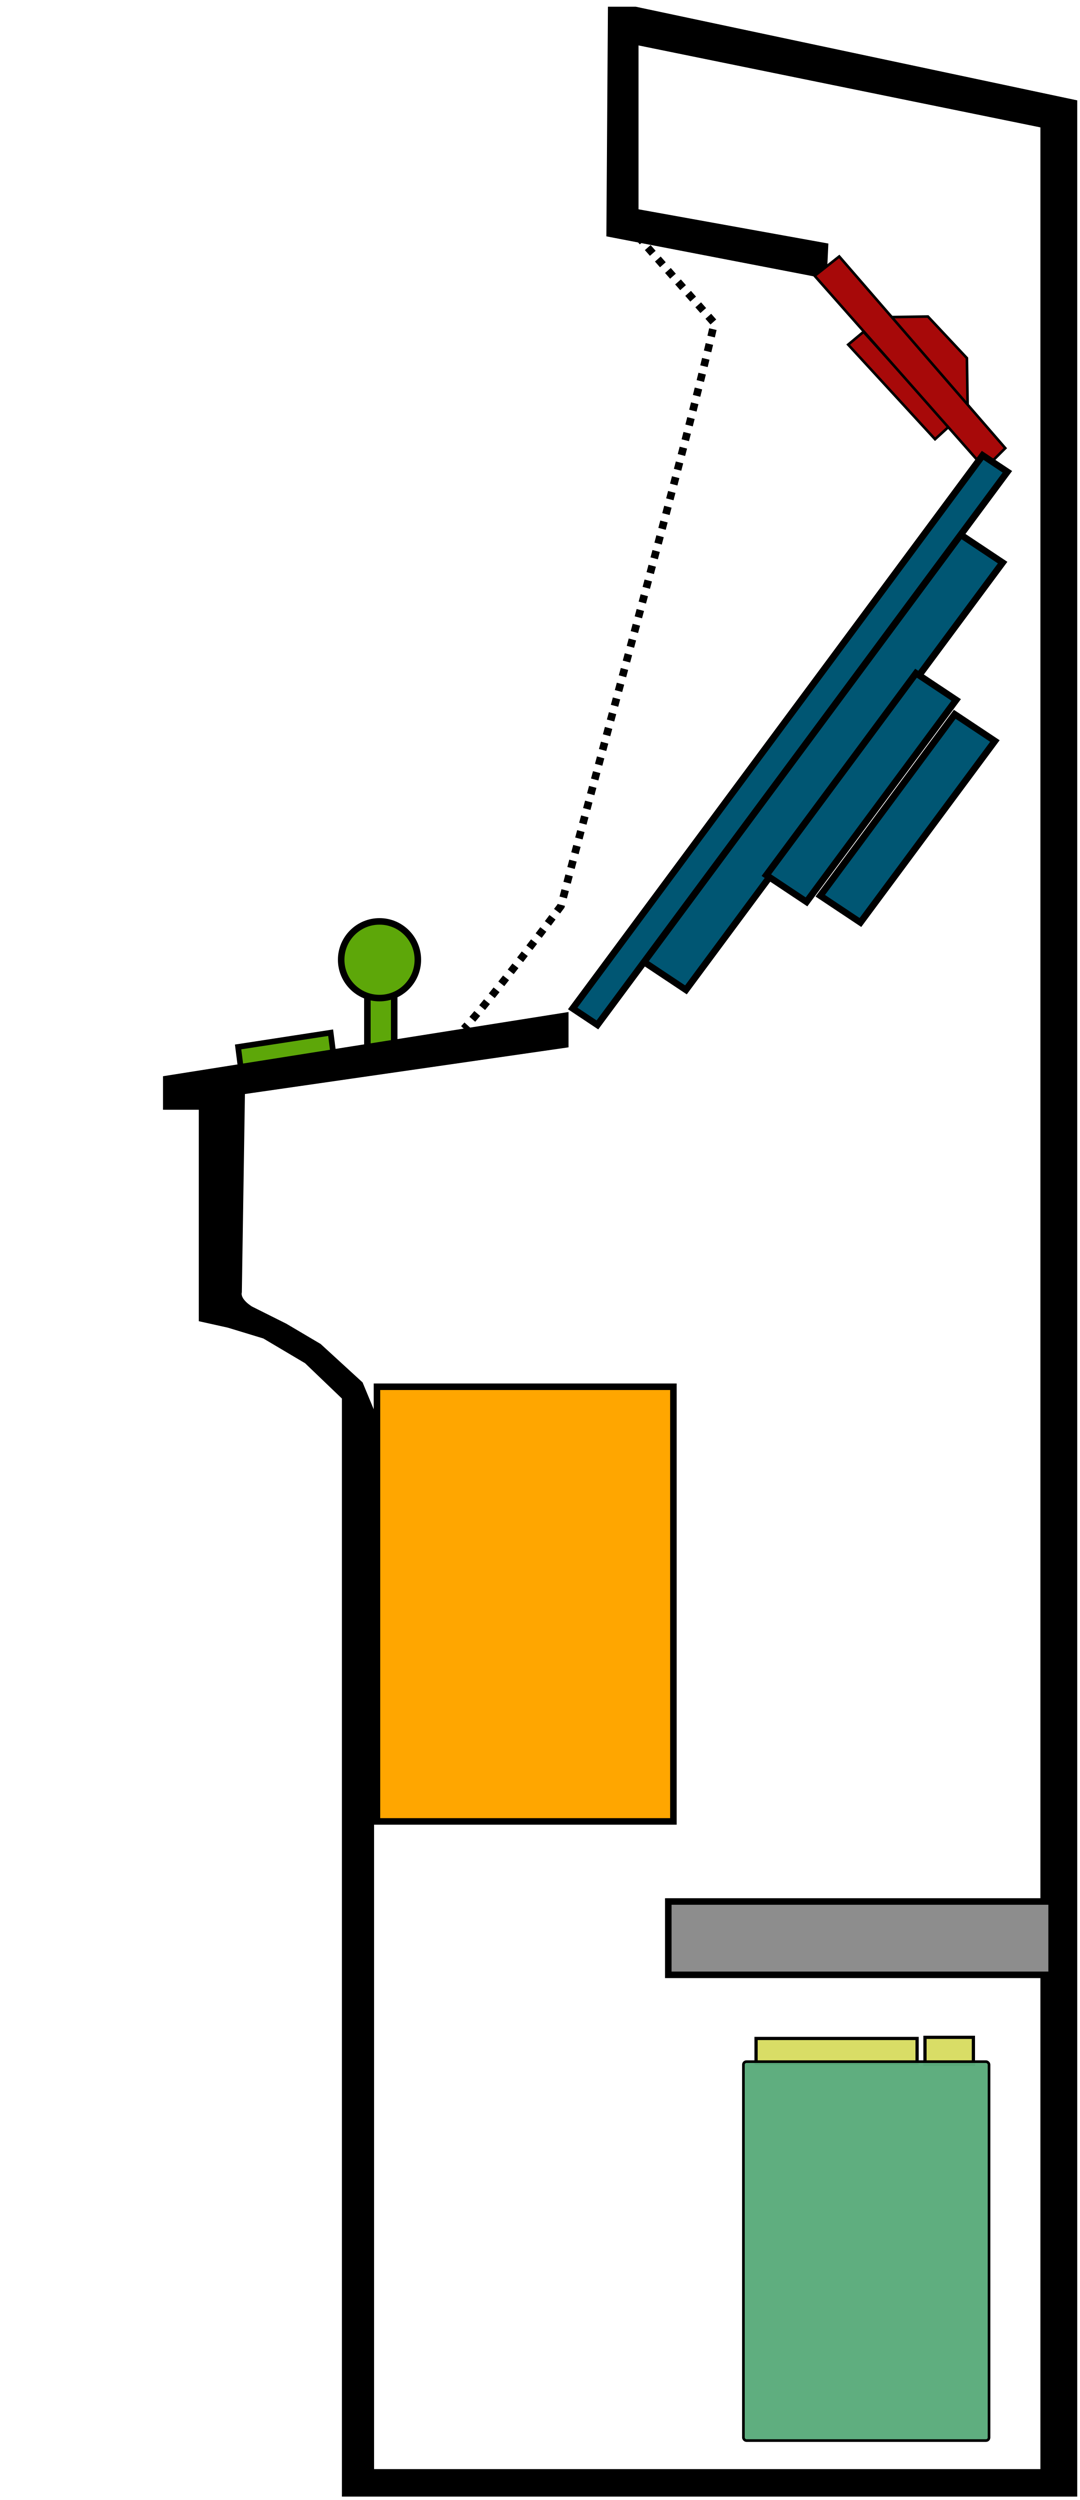 <?xml version="1.0" encoding="UTF-8" standalone="no"?>
<!-- Created with Inkscape (http://www.inkscape.org/) -->

<svg
   width="128.808mm"
   height="297.99mm"
   viewBox="0 0 128.808 297.99"
   version="1.1"
   id="svg5"
   xml:space="preserve"
   inkscape:version="1.1.1 (3bf5ae0d25, 2021-09-20)"
   sodipodi:docname="cabinet.svg"
   xmlns:inkscape="http://www.inkscape.org/namespaces/inkscape"
   xmlns:sodipodi="http://sodipodi.sourceforge.net/DTD/sodipodi-0.dtd"
   xmlns="http://www.w3.org/2000/svg"
   xmlns:svg="http://www.w3.org/2000/svg"><sodipodi:namedview
     id="namedview7"
     pagecolor="#ffffff"
     bordercolor="#666666"
     borderopacity="1.0"
     inkscape:showpageshadow="2"
     inkscape:pageopacity="0.0"
     inkscape:pagecheckerboard="0"
     inkscape:deskcolor="#d1d1d1"
     inkscape:document-units="mm"
     showgrid="false"
     inkscape:zoom="0.35950546"
     inkscape:cx="929.05403"
     inkscape:cy="1062.5708"
     inkscape:window-width="1920"
     inkscape:window-height="1010"
     inkscape:window-x="-6"
     inkscape:window-y="-6"
     inkscape:window-maximized="1"
     inkscape:current-layer="layer1"
     inkscape:pageshadow="2"
     inkscape:snap-global="false" /><defs
     id="defs2" /><g
     inkscape:label="Layer 1"
     inkscape:groupmode="layer"
     id="layer1"
     transform="translate(-0.368,-0.127)"><rect
       style="fill:#5da709;fill-opacity:1;stroke:#000000;stroke-width:0.779;stroke-miterlimit:4;stroke-dasharray:none;stroke-opacity:1"
       id="rect3700"
       width="3.2"
       height="10.973"
       x="44.184"
       y="115.523" /><rect
       style="fill:#5da709;fill-opacity:1;stroke:#000000;stroke-width:0.678;stroke-miterlimit:4;stroke-dasharray:none;stroke-opacity:1"
       id="rect3804"
       width="11.172"
       height="3.322"
       x="12.677"
       y="127.876"
       transform="matrix(0.988,-0.152,0.127,0.992,0,0)"
       inkscape:transform-center-x="18.60897"
       inkscape:transform-center-y="-22.547953" /><path
       style="fill:#000000;fill-opacity:1;stroke:#000000;stroke-width:0.31px;stroke-linecap:butt;stroke-linejoin:miter;stroke-opacity:1"
       d="M 98.819,33.183 72.843,28.173 73.029,1.084 h 3.154 L 128.691,12.217 V 297.577 H 41.301 V 166.772 l -4.453,-4.267 -5.01,-2.969 -4.267,-1.299 -3.34,-0.742 V 132.261 h -4.267 v -3.711 l 48.055,-7.607 v 3.896 l -38.592,5.566 -0.371,23.749 c -0.234,0.961 1.299,1.855 1.299,1.855 l 4.082,2.041 4.082,2.412 4.963,4.546 1.345,3.247 V 294.609 H 124.609 V 15.186 L 76.368,5.352 V 25.205 l 22.636,4.082 z"
       id="path936"
       sodipodi:nodetypes="ccccccccccccccccccccccccccccccc" /><path
       style="fill:none;stroke:#000000;stroke-width:0.91;stroke-linecap:butt;stroke-linejoin:miter;stroke-opacity:1;stroke-miterlimit:4;stroke-dasharray:0.91,0.91;stroke-dashoffset:0"
       d="m 76.416,28.276 9.144,10.363 c -3.658,15.849 -12.192,46.329 -18.288,69.493 -9.144,12.192 -11.582,14.63 -11.582,14.63"
       id="path1677"
       sodipodi:nodetypes="cccc" /><g
       id="g3554"
       style="fill:#a70909;fill-opacity:1"
       transform="matrix(1.171,0,0,1.171,-5.701,-24.298)"><path
         style="fill:#a70909;fill-opacity:1;stroke:#000000;stroke-width:0.265px;stroke-linecap:butt;stroke-linejoin:miter;stroke-opacity:1"
         d="m 93.131,54.639 -1.561,1.301 8.847,9.628 1.431,-1.301 z"
         id="path2026" /><path
         style="fill:#a70909;fill-opacity:1;stroke:#000000;stroke-width:0.265px;stroke-linecap:butt;stroke-linejoin:miter;stroke-opacity:1"
         d="m 95.92,53.138 3.772,-0.059 3.97,4.232 0.075,4.813 z"
         id="path2028" /><path
         style="fill:#a70909;fill-opacity:1;stroke:#000000;stroke-width:0.265px;stroke-linecap:butt;stroke-linejoin:miter;stroke-opacity:1"
         d="M 90.659,46.964 107.572,66.479 105.49,68.56 88.157,48.939 Z"
         id="path2024"
         sodipodi:nodetypes="ccccc" /></g><g
       id="g3109"
       transform="matrix(1.001,0.666,-0.703,0.948,-53.396,-75.148)"
       style="fill:#005673;fill-opacity:1"><rect
         style="fill:#005673;fill-opacity:1;stroke:#000000;stroke-width:0.665;stroke-miterlimit:4;stroke-dasharray:none;stroke-opacity:1"
         id="rect2681"
         width="5.52"
         height="53.725"
         x="181.048"
         y="19.078" /><rect
         style="fill:#005673;fill-opacity:1;stroke:#000000;stroke-width:0.665;stroke-miterlimit:4;stroke-dasharray:none;stroke-opacity:1"
         id="rect2577"
         width="2.944"
         height="69.549"
         x="178.633"
         y="11.166" /><rect
         style="fill:#005673;fill-opacity:1;stroke:#000000;stroke-width:0.665;stroke-miterlimit:4;stroke-dasharray:none;stroke-opacity:1"
         id="rect2887"
         width="4.784"
         height="25.391"
         x="186.199"
         y="33.245" /><rect
         style="fill:#005673;fill-opacity:1;stroke:#000000;stroke-width:0.665;stroke-miterlimit:4;stroke-dasharray:none;stroke-opacity:1"
         id="rect2889"
         width="4.784"
         height="22.815"
         x="191.719"
         y="34.533" /></g><circle
       style="fill:#5da709;fill-opacity:1;stroke:#000000;stroke-width:0.779;stroke-miterlimit:4;stroke-dasharray:none;stroke-opacity:1"
       id="path3596"
       cx="45.631"
       cy="114.532"
       r="4.572" /><rect
       style="fill:#ffa600;fill-opacity:1;stroke:#000000;stroke-width:0.779;stroke-miterlimit:4;stroke-dasharray:none;stroke-opacity:1"
       id="rect4306"
       width="35.356"
       height="51.815"
       x="45.327"
       y="165.433" /><rect
       style="fill:#8d8d8d;fill-opacity:1;stroke:#000000;stroke-width:0.779;stroke-miterlimit:4;stroke-dasharray:none;stroke-opacity:1"
       id="rect4700"
       width="45.719"
       height="8.743"
       x="80.073"
       y="226.792" /><g
       id="g5812"
       transform="matrix(1.171,0,0,1.171,2.058,-24.513)"><rect
         style="fill:#d9dd63;fill-opacity:0.973;stroke:#000000;stroke-width:0.328;stroke-miterlimit:4;stroke-dasharray:none"
         id="rect12993"
         width="16.402"
         height="2.523"
         x="-91.963"
         y="-231.074"
         ry="0"
         transform="scale(-1)" /><rect
         style="fill:#d9dd63;fill-opacity:0.973;stroke:#000000;stroke-width:0.328;stroke-miterlimit:4;stroke-dasharray:none"
         id="rect13416"
         width="4.932"
         height="2.753"
         x="-97.698"
         y="-231.189"
         transform="scale(-1)" /><rect
         style="fill:#5cac7c;fill-opacity:0.973;stroke:#000000;stroke-width:0.269;stroke-miterlimit:4;stroke-dasharray:none"
         id="rect12221"
         width="25.018"
         height="38.574"
         x="-99.291"
         y="-269.485"
         ry="0.308"
         transform="scale(-1)" /></g></g></svg>
